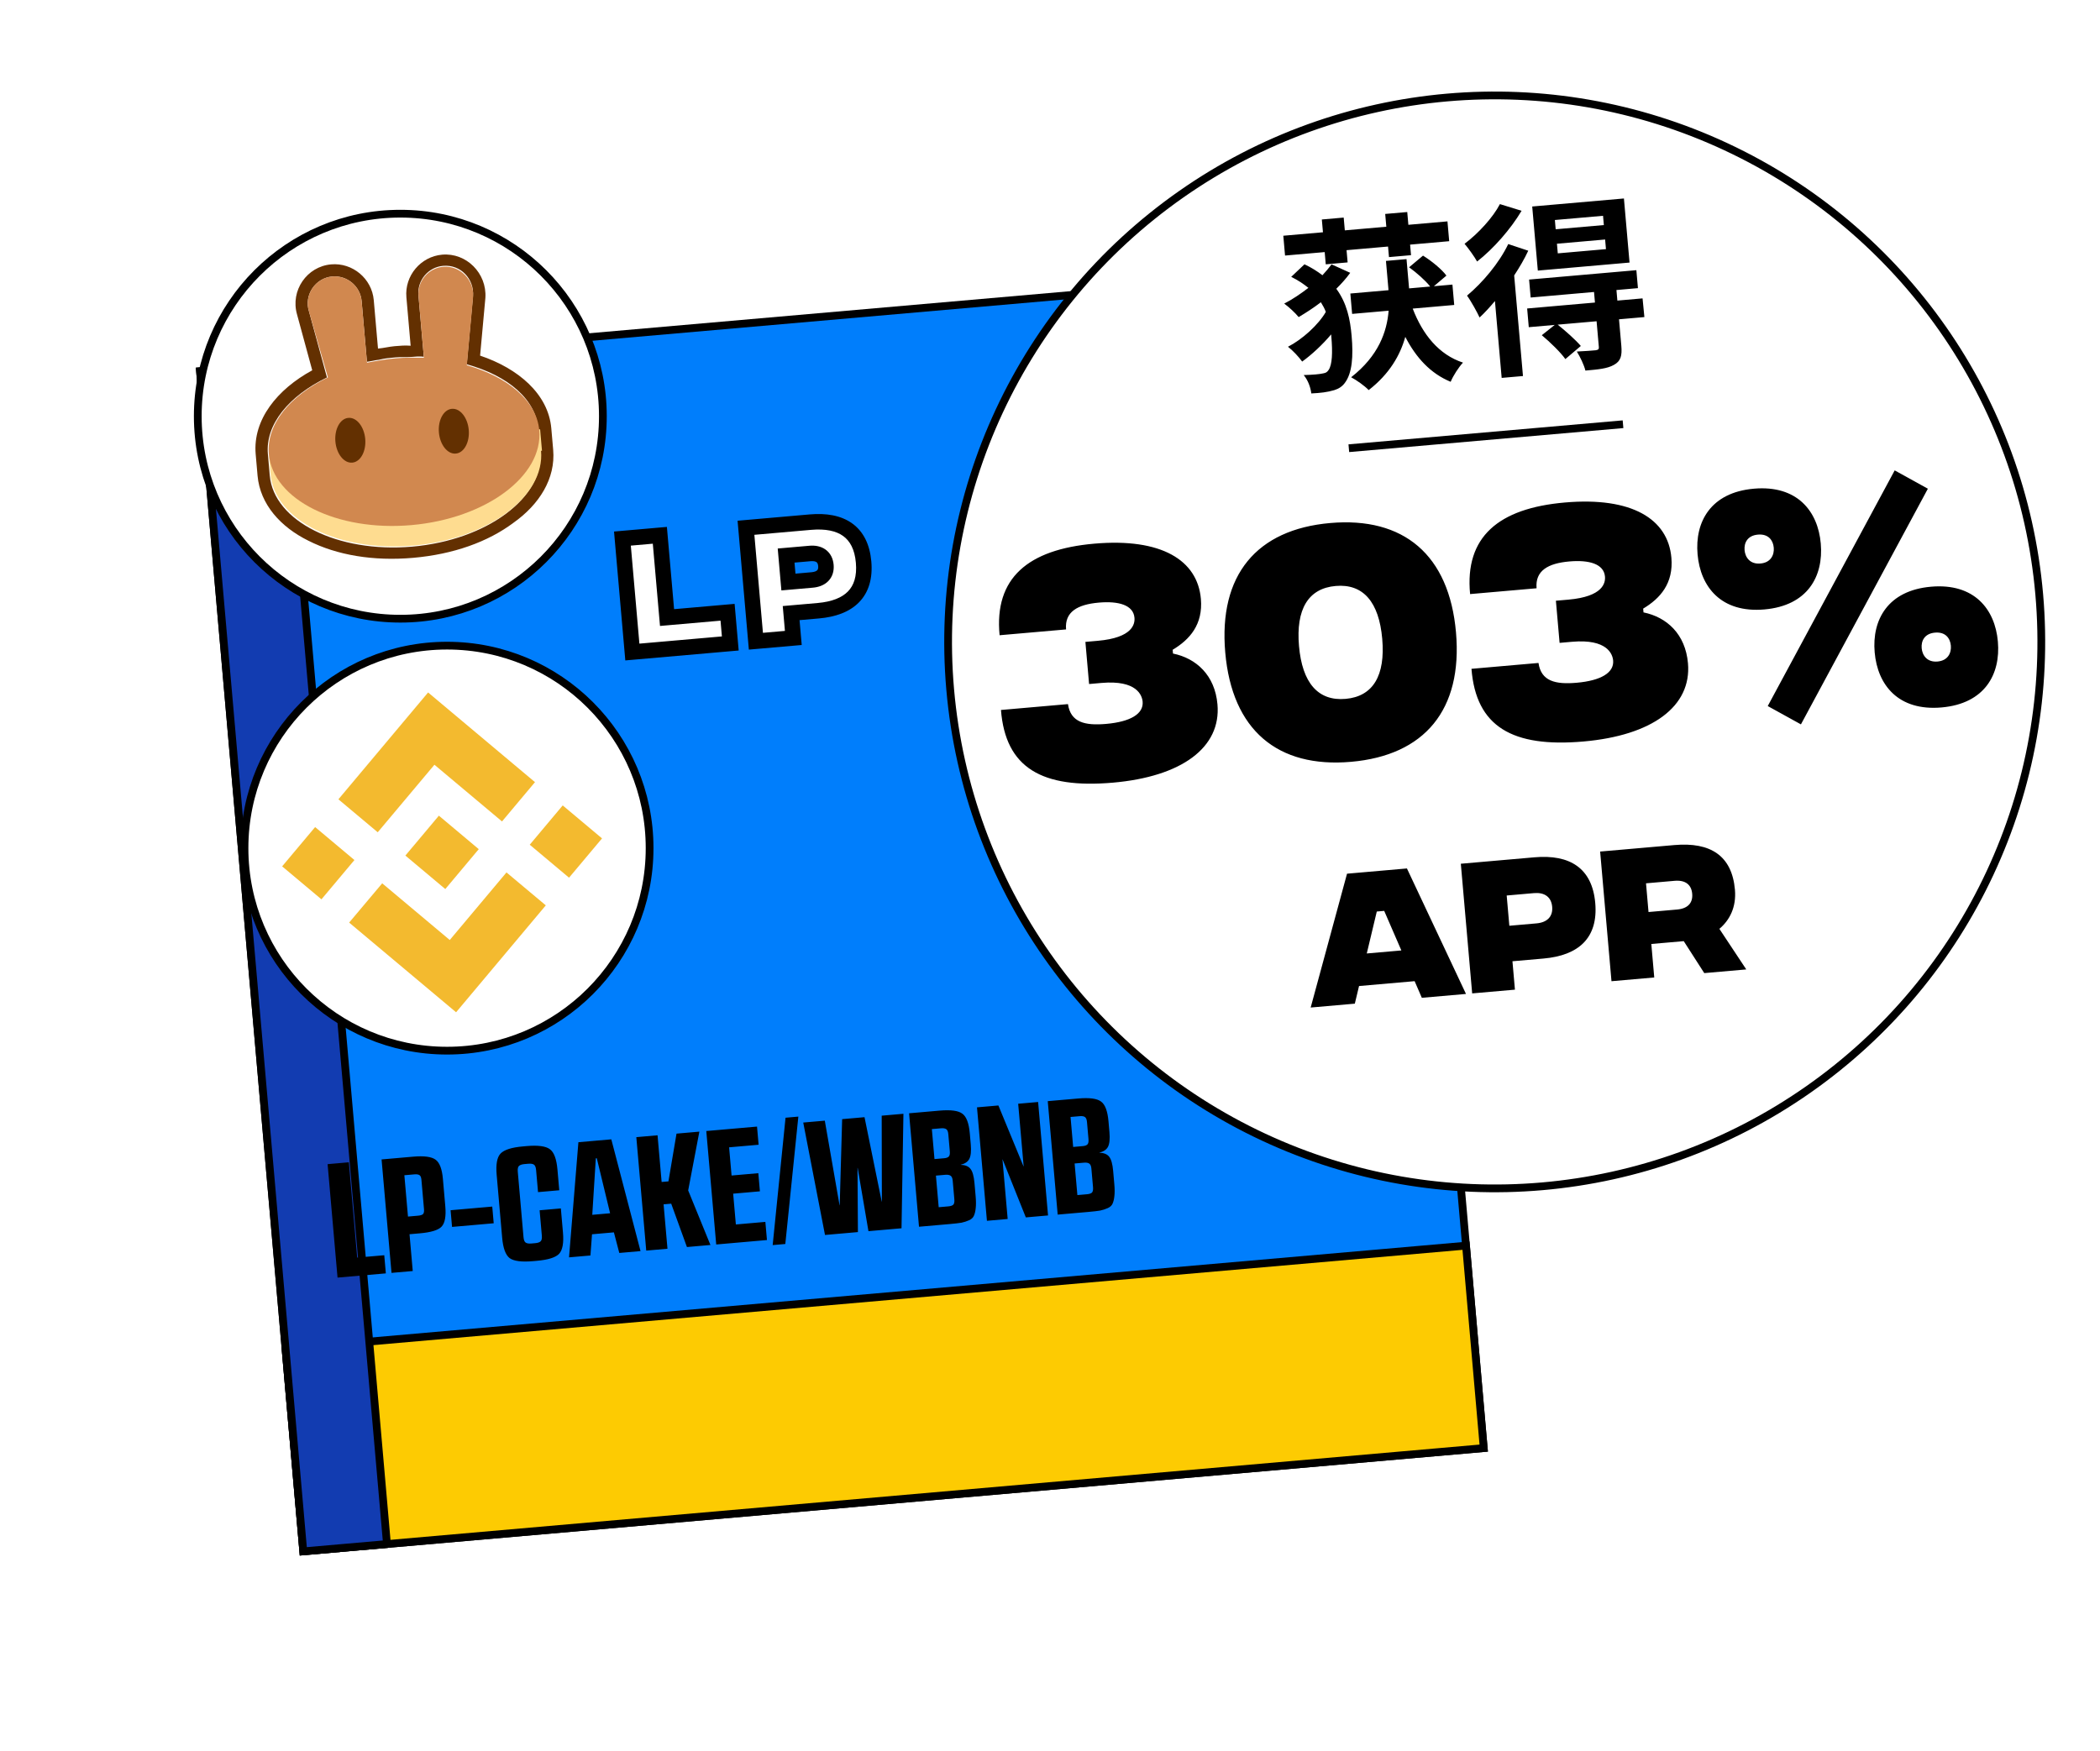 <svg width="271" height="226" viewBox="0 0 271 226" fill="none" xmlns="http://www.w3.org/2000/svg">
<g filter="url(#filter0_d)">
<rect x="0.811" y="22.911" width="152.914" height="152.914" transform="rotate(-5 0.811 22.911)" fill="#007EFC" stroke="black"/>
<rect x="11.852" y="149.112" width="152.914" height="26.231" transform="rotate(-5 11.852 149.112)" fill="#FDCB02" stroke="black"/>
<rect x="0.811" y="22.911" width="10.84" height="152.914" transform="rotate(-5 0.811 22.911)" fill="#123CB1" stroke="black"/>
</g>
<path d="M81.604 84.162L94.243 83.056L93.891 79.029L86.081 79.712L85.152 69.095L80.323 69.518L81.604 84.162ZM97.547 82.767L102.376 82.344L102.096 79.137L105.6 78.83C109.575 78.483 111.79 76.497 111.445 72.557C111.101 68.617 108.574 67.046 104.582 67.395L96.266 68.123L97.547 82.767ZM101.745 75.127L101.446 71.71L104.532 71.44C105.682 71.34 106.482 71.849 106.581 72.982C106.681 74.116 105.981 74.757 104.813 74.859L101.745 75.127Z" fill="white"/>
<path d="M81.604 84.162L80.608 84.249L80.695 85.245L81.691 85.158L81.604 84.162ZM94.243 83.056L94.33 84.052L95.326 83.965L95.239 82.969L94.243 83.056ZM93.891 79.029L94.887 78.942L94.8 77.946L93.804 78.033L93.891 79.029ZM86.081 79.712L85.084 79.799L85.172 80.796L86.168 80.709L86.081 79.712ZM85.152 69.095L86.148 69.008L86.061 68.012L85.065 68.099L85.152 69.095ZM80.323 69.518L80.236 68.522L79.239 68.609L79.326 69.605L80.323 69.518ZM81.691 85.158L94.33 84.052L94.156 82.06L81.517 83.166L81.691 85.158ZM95.239 82.969L94.887 78.942L92.895 79.116L93.247 83.143L95.239 82.969ZM93.804 78.033L85.993 78.716L86.168 80.709L93.978 80.025L93.804 78.033ZM87.077 79.625L86.148 69.008L84.156 69.183L85.084 79.799L87.077 79.625ZM85.065 68.099L80.236 68.522L80.41 70.514L85.239 70.091L85.065 68.099ZM79.326 69.605L80.608 84.249L82.6 84.075L81.319 69.431L79.326 69.605ZM97.547 82.767L96.551 82.854L96.638 83.85L97.635 83.763L97.547 82.767ZM102.376 82.344L102.464 83.341L103.46 83.254L103.373 82.257L102.376 82.344ZM102.096 79.137L102.009 78.141L101.012 78.228L101.1 79.224L102.096 79.137ZM96.266 68.123L96.179 67.127L95.183 67.214L95.27 68.21L96.266 68.123ZM101.745 75.127L100.749 75.214L100.836 76.21L101.832 76.123L101.745 75.127ZM101.446 71.71L101.359 70.714L100.363 70.801L100.45 71.797L101.446 71.71ZM97.635 83.763L102.464 83.341L102.289 81.348L97.46 81.771L97.635 83.763ZM103.373 82.257L103.092 79.05L101.1 79.224L101.38 82.432L103.373 82.257ZM102.183 80.133L105.687 79.826L105.513 77.834L102.009 78.141L102.183 80.133ZM105.687 79.826C107.803 79.641 109.62 79.008 110.858 77.739C112.122 76.445 112.632 74.646 112.442 72.47L110.449 72.644C110.603 74.408 110.178 75.572 109.427 76.342C108.65 77.138 107.372 77.671 105.513 77.834L105.687 79.826ZM112.442 72.47C112.251 70.294 111.436 68.61 109.964 67.555C108.522 66.521 106.618 66.213 104.495 66.399L104.669 68.392C106.538 68.228 107.893 68.531 108.799 69.18C109.674 69.808 110.295 70.88 110.449 72.644L112.442 72.47ZM104.495 66.399L96.179 67.127L96.353 69.119L104.669 68.392L104.495 66.399ZM95.27 68.21L96.551 82.854L98.543 82.68L97.262 68.036L95.27 68.21ZM102.741 75.04L102.442 71.623L100.45 71.797L100.749 75.214L102.741 75.04ZM101.533 72.706L104.619 72.436L104.445 70.444L101.359 70.714L101.533 72.706ZM104.619 72.436C105.041 72.399 105.265 72.487 105.366 72.56C105.444 72.616 105.556 72.736 105.585 73.07L107.578 72.895C107.508 72.096 107.17 71.394 106.535 70.937C105.924 70.497 105.173 70.38 104.445 70.444L104.619 72.436ZM105.585 73.07C105.614 73.403 105.525 73.539 105.458 73.607C105.37 73.698 105.16 73.825 104.726 73.862L104.9 75.855C105.634 75.791 106.358 75.546 106.887 75.007C107.437 74.446 107.648 73.695 107.578 72.895L105.585 73.07ZM104.726 73.862L101.658 74.131L101.832 76.123L104.9 75.855L104.726 73.862Z" fill="black"/>
<circle cx="51.661" cy="53.721" r="26.139" fill="white" stroke="black"/>
<path fill-rule="evenodd" clip-rule="evenodd" d="M38.328 40.573C37.453 37.496 39.607 34.398 42.736 34.124C45.504 33.882 47.99 35.968 48.233 38.736L48.78 44.994C49.502 44.931 50.214 44.747 50.936 44.684C51.658 44.621 52.259 44.568 52.992 44.626L52.444 38.368C52.202 35.6 54.289 33.113 57.057 32.871C60.186 32.597 62.845 35.275 62.638 38.446L61.956 45.903C66.829 47.538 70.755 50.832 71.144 55.285L71.386 58.053C71.713 61.784 69.58 65.123 66.269 67.474C62.968 69.946 58.5 71.549 53.326 72.002C48.151 72.455 43.472 71.651 39.793 69.791C36.244 68.04 33.564 65.121 33.237 61.391L32.995 58.623C32.606 54.17 35.78 50.254 40.294 47.798L38.328 40.573ZM60.235 47.023L61.041 38.222C61.213 36.024 59.47 34.115 57.183 34.315C55.258 34.483 53.83 36.185 53.998 38.11L54.693 46.053C54.201 45.975 53.6 46.028 53.118 46.07C52.396 46.133 51.784 46.065 51.062 46.128C50.34 46.191 49.618 46.255 48.906 46.438C48.425 46.48 47.834 46.653 47.352 46.695L46.668 38.873C46.499 36.947 44.798 35.52 42.873 35.688C40.706 35.878 39.201 38.071 39.872 40.195L42.194 48.723C37.308 51.091 34.233 54.755 34.57 58.606L34.812 61.374C35.328 67.271 43.572 71.4 53.199 70.558C62.827 69.716 70.228 64.218 69.712 58.321L69.47 55.553C69.243 51.571 65.578 48.496 60.235 47.023Z" fill="#633001"/>
<path d="M69.822 58.19C70.338 64.087 62.937 69.585 53.309 70.427C43.681 71.269 35.438 67.14 34.922 61.243L34.68 58.475L69.7 55.411L69.942 58.179L69.822 58.19Z" fill="#FEDC90"/>
<path fill-rule="evenodd" clip-rule="evenodd" d="M39.872 40.195C39.201 38.071 40.707 35.878 42.873 35.688C44.798 35.52 46.5 36.947 46.668 38.873L47.363 46.816C48.556 46.59 49.749 46.364 51.073 46.249C52.276 46.143 53.49 46.158 54.704 46.173L54.009 38.231C53.841 36.305 55.268 34.604 57.194 34.435C59.36 34.246 61.224 36.144 61.052 38.342L60.246 47.144C65.469 48.627 69.253 51.691 69.59 55.542C70.106 61.439 62.705 66.937 53.078 67.78C43.45 68.622 35.207 64.493 34.691 58.596C34.354 54.745 37.429 51.08 42.315 48.713L39.872 40.195Z" fill="#D1884F"/>
<path d="M47.133 56.658C47.269 58.223 46.543 59.62 45.46 59.715C44.377 59.81 43.418 58.56 43.282 56.995C43.145 55.431 43.871 54.033 44.954 53.938C46.037 53.844 46.996 55.094 47.133 56.658Z" fill="#633001"/>
<path d="M60.491 55.489C60.628 57.054 59.901 58.452 58.818 58.546C57.735 58.641 56.777 57.391 56.64 55.826C56.503 54.262 57.23 52.864 58.313 52.77C59.396 52.675 60.354 53.925 60.491 55.489Z" fill="#633001"/>
<circle cx="57.691" cy="109.477" r="26.139" fill="white" stroke="black"/>
<path d="M48.745 107.427L56.062 98.711L64.784 106.03L69.039 100.957L55.245 89.38L43.671 103.173L48.745 107.427Z" fill="#F3BA2F"/>
<path d="M40.666 106.755L36.41 111.827L41.482 116.083L45.738 111.011L40.666 106.755Z" fill="#F3BA2F"/>
<path d="M49.322 114.016L58.041 121.332L65.36 112.61L70.434 116.861L70.431 116.865L58.857 130.661L45.064 119.09L45.057 119.084L49.322 114.016Z" fill="#F3BA2F"/>
<path d="M72.618 103.961L68.362 109.033L73.434 113.289L77.69 108.217L72.618 103.961Z" fill="#F3BA2F"/>
<path d="M61.782 109.605L56.636 105.284L53.444 109.089L53.075 109.525L52.319 110.426L52.313 110.433L52.321 110.442L57.465 114.756L61.782 109.608L61.785 109.604L61.782 109.605Z" fill="#F3BA2F"/>
<path d="M43.558 164.909L42.276 150.265L45.017 150.025L46.093 162.326L49.587 162.021L49.792 164.364L43.558 164.909ZM50.523 164.3L49.242 149.656L53.321 149.299C54.744 149.174 55.711 149.308 56.223 149.698C56.734 150.075 57.045 150.898 57.156 152.168L57.465 155.703C57.579 157 57.417 157.879 56.979 158.338C56.554 158.783 55.624 159.068 54.187 159.194L52.848 159.311L53.264 164.06L50.523 164.3ZM53.479 151.583L52.182 151.696L52.649 157.031L53.946 156.917C54.225 156.893 54.43 156.833 54.562 156.737C54.693 156.627 54.745 156.412 54.717 156.091L54.384 152.284C54.355 151.963 54.267 151.76 54.12 151.674C53.971 151.589 53.758 151.558 53.479 151.583ZM58.336 158.367L58.147 156.213L63.524 155.742L63.712 157.897L58.336 158.367ZM67.482 147.976L67.963 147.933C69.442 147.804 70.444 147.941 70.972 148.345C71.498 148.735 71.82 149.606 71.938 150.959L72.172 153.636L69.432 153.876L69.183 151.031C69.15 150.654 69.052 150.417 68.889 150.319C68.739 150.22 68.497 150.184 68.163 150.214L67.682 150.256C67.361 150.284 67.129 150.36 66.985 150.485C66.841 150.61 66.786 150.861 66.819 151.238L67.558 159.69C67.591 160.066 67.689 160.303 67.853 160.402C68.016 160.5 68.258 160.535 68.578 160.507L69.06 160.465C69.394 160.435 69.626 160.359 69.756 160.235C69.9 160.11 69.955 159.859 69.922 159.483L69.637 156.219L72.377 155.979L72.648 159.076C72.766 160.428 72.601 161.349 72.152 161.838C71.702 162.313 70.737 162.616 69.259 162.745L68.778 162.787C67.314 162.915 66.311 162.785 65.771 162.397C65.244 161.993 64.921 161.115 64.803 159.762L64.093 151.645C63.975 150.292 64.141 149.378 64.591 148.903C65.054 148.413 66.018 148.104 67.482 147.976ZM78.888 147.062L82.659 161.488L79.918 161.728L79.222 159.07L76.398 159.317L76.195 162.054L73.433 162.295L74.641 147.434L78.888 147.062ZM76.889 149.514L76.431 156.805L78.732 156.604L77.015 149.503L76.889 149.514ZM85.635 155.452L86.136 161.184L83.396 161.424L82.115 146.78L84.855 146.54L85.382 152.565L86.261 152.488L87.303 146.326L90.252 146.068L88.808 153.656L91.68 160.699L88.647 160.964L86.618 155.366L85.635 155.452ZM94.613 154.076L94.961 158.051L98.769 157.718L98.974 160.061L92.426 160.634L91.144 145.99L97.692 145.417L97.897 147.76L94.09 148.093L94.408 151.733L97.86 151.431L98.065 153.774L94.613 154.076ZM99.712 160.713L101.372 144.273L103.025 144.128L101.343 160.57L99.712 160.713ZM103.656 144.895L106.439 144.652L108.343 155.573L108.364 155.571L108.677 144.456L111.564 144.203L113.782 155.097L113.803 155.096L113.781 144.009L116.585 143.764L116.339 158.542L112.071 158.915L110.682 150.752L110.661 150.754L110.711 159.034L106.464 159.406L103.656 144.895ZM118.595 158.344L117.314 143.7L121.247 143.356C122.697 143.229 123.679 143.361 124.191 143.752C124.715 144.128 125.036 144.978 125.152 146.303L125.274 147.705C125.351 148.583 125.287 149.214 125.082 149.598C124.889 149.966 124.51 150.217 123.946 150.35C124.552 150.368 124.981 150.541 125.235 150.87C125.503 151.198 125.675 151.808 125.754 152.701L125.904 154.416C125.959 155.044 125.961 155.557 125.912 155.954C125.875 156.337 125.798 156.66 125.68 156.923C125.576 157.171 125.368 157.365 125.057 157.505C124.746 157.645 124.418 157.751 124.073 157.823C123.726 157.881 123.226 157.939 122.57 157.996L118.595 158.344ZM120.779 151.745L121.136 155.824L122.371 155.716C122.663 155.691 122.875 155.623 123.006 155.513C123.136 155.389 123.186 155.153 123.155 154.804L122.945 152.399C122.915 152.064 122.819 151.847 122.656 151.749C122.507 151.65 122.279 151.614 121.972 151.64L120.779 151.745ZM120.254 145.741L120.593 149.611L121.848 149.501C122.127 149.477 122.324 149.403 122.44 149.281C122.556 149.158 122.599 148.929 122.57 148.595L122.377 146.398C122.348 146.063 122.259 145.846 122.11 145.747C121.96 145.648 121.739 145.611 121.446 145.636L120.254 145.741ZM126.079 142.933L128.841 142.692L132.079 150.545L132.1 150.544L131.393 142.468L133.966 142.243L135.247 156.887L132.381 157.138L129.388 149.664L129.367 149.665L130.038 157.343L127.361 157.577L126.079 142.933ZM136.492 156.778L135.21 142.134L139.143 141.79C140.594 141.663 141.575 141.795 142.087 142.186C142.612 142.562 142.932 143.412 143.048 144.737L143.171 146.139C143.248 147.018 143.183 147.649 142.978 148.032C142.785 148.4 142.407 148.651 141.842 148.785C142.448 148.802 142.878 148.975 143.132 149.304C143.399 149.632 143.572 150.243 143.65 151.135L143.8 152.851C143.855 153.478 143.858 153.991 143.808 154.389C143.771 154.771 143.694 155.094 143.577 155.358C143.472 155.606 143.264 155.8 142.953 155.939C142.642 156.079 142.314 156.185 141.969 156.257C141.623 156.316 141.122 156.373 140.467 156.431L136.492 156.778ZM138.676 150.179L139.033 154.258L140.267 154.15C140.56 154.125 140.772 154.057 140.903 153.947C141.032 153.824 141.082 153.587 141.052 153.239L140.841 150.833C140.812 150.498 140.716 150.282 140.552 150.183C140.403 150.084 140.175 150.048 139.868 150.075L138.676 150.179ZM138.151 144.175L138.489 148.045L139.744 147.935C140.023 147.911 140.221 147.837 140.336 147.715C140.452 147.592 140.495 147.364 140.466 147.029L140.274 144.832C140.245 144.498 140.155 144.281 140.006 144.181C139.857 144.082 139.636 144.045 139.343 144.071L138.151 144.175Z" fill="black"/>
<circle cx="192.889" cy="82.856" r="70.537" transform="rotate(-5 192.889 82.856)" fill="white" stroke="black"/>
<path d="M171.086 34.117L173.908 33.87L173.77 32.292L179.125 31.823L179.244 33.186L182.089 32.937L181.97 31.575L187.015 31.133L186.791 28.575L181.746 29.016L181.602 27.367L178.757 27.616L178.901 29.265L173.546 29.734L173.401 28.084L170.58 28.331L170.725 29.981L165.608 30.428L165.832 32.986L170.948 32.539L171.086 34.117ZM171.834 34.124C171.489 34.587 171.096 35.056 170.656 35.528C169.984 35.008 169.245 34.543 168.34 34.116L166.627 35.736C167.507 36.164 168.225 36.656 168.847 37.156C167.853 37.917 166.808 38.635 165.724 39.188C166.316 39.617 167.154 40.387 167.587 40.928C168.549 40.362 169.529 39.722 170.455 39.014C170.708 39.426 170.935 39.816 171.094 40.26C170.132 41.934 168.033 43.828 166.211 44.758C166.831 45.234 167.602 46.058 168.041 46.67C169.265 45.792 170.669 44.489 171.781 43.163L171.802 43.402C171.993 45.577 171.907 47.079 171.46 47.744C171.289 48 171.132 48.134 170.776 48.189C170.304 48.303 169.419 48.38 168.241 48.411C168.78 49.063 169.125 49.972 169.22 50.783C170.372 50.73 171.302 50.625 172.194 50.354C172.757 50.184 173.212 49.88 173.535 49.442C174.509 48.176 174.653 45.971 174.423 43.341C174.237 41.213 173.814 39.13 172.447 37.274C173.112 36.614 173.727 35.934 174.242 35.214L171.834 34.124ZM187.663 39.364L187.433 36.734L185.042 36.943L186.657 35.573C186.055 34.759 184.757 33.692 183.636 32.995L181.841 34.501C182.818 35.21 183.941 36.196 184.564 36.985L181.838 37.224L181.83 37.128L181.508 33.446L178.854 33.678L179.174 37.336L179.184 37.456L174.259 37.887L174.489 40.517L179.199 40.105C178.979 42.822 177.902 45.928 174.361 48.695C175.095 49.088 176.096 49.796 176.626 50.352C179.311 48.262 180.69 45.852 181.35 43.482C182.742 46.179 184.606 48.208 187.205 49.282C187.523 48.507 188.244 47.384 188.796 46.806C185.67 45.778 183.587 43.166 182.307 39.833L187.663 39.364ZM206.973 29.05L200.757 29.594L200.653 28.398L206.869 27.854L206.973 29.05ZM207.245 32.158L201.029 32.702L200.92 31.459L207.137 30.915L207.245 32.158ZM209.564 25.619L197.729 26.654L198.453 34.927L210.288 33.891L209.564 25.619ZM193.559 26.345C192.695 28.034 190.76 30.155 188.996 31.466C189.478 32.026 190.274 33.137 190.617 33.757C192.737 32.102 194.971 29.546 196.356 27.208L193.559 26.345ZM194.636 31.502C193.454 33.967 191.314 36.491 189.316 38.159C189.807 38.815 190.667 40.378 190.936 40.981C191.605 40.368 192.264 39.636 192.919 38.856L193.787 48.778L196.536 48.538L195.4 35.555C196.101 34.482 196.731 33.415 197.217 32.361L194.636 31.502ZM211.969 38.514L208.718 38.799L208.598 37.436L211.372 37.193L211.169 34.874L197.326 36.085L197.529 38.404L205.706 37.689L205.825 39.052L197.074 39.818L197.285 42.232L200.633 41.939L198.966 43.266C200.058 44.182 201.401 45.486 202.006 46.349L204.002 44.656C203.331 43.872 202.051 42.731 201.015 41.906L206.036 41.467L206.327 44.79C206.35 45.053 206.262 45.157 205.93 45.21C205.619 45.237 204.495 45.336 203.487 45.376C203.908 46.062 204.407 47.078 204.593 47.833C206.219 47.69 207.415 47.586 208.264 47.102C209.161 46.614 209.341 45.924 209.226 44.609L208.929 41.214L212.204 40.927L211.969 38.514Z" fill="black"/>
<line x1="174.063" y1="57.854" x2="209.447" y2="54.759" stroke="black"/>
<path d="M143.625 101.022C152.481 100.247 157.599 96.496 157.111 90.918C156.781 87.152 154.377 84.973 151.372 84.358L151.33 83.87C153.533 82.553 155.26 80.61 154.971 77.297C154.534 72.312 149.889 69.415 141.207 70.175C132.665 70.922 128.28 74.609 128.996 81.994L137.573 81.244C137.375 78.978 139.048 78.023 141.803 77.782C144.348 77.559 146.257 78.095 146.4 79.734C146.47 80.536 146.17 82.319 141.672 82.712L140.068 82.853L140.544 88.292L142.148 88.151C146.715 87.752 147.383 89.766 147.454 90.568C147.591 92.137 145.889 93.164 142.751 93.439C139.996 93.68 138.166 93.243 137.819 90.884L129.172 91.641C129.756 99.108 134.455 101.824 143.625 101.022ZM174.352 98.333C183.836 97.504 188.767 91.626 187.892 81.62C187.016 71.613 181.139 66.681 171.655 67.511C162.172 68.341 157.24 74.218 158.116 84.225C158.991 94.232 164.868 99.163 174.352 98.333ZM173.641 90.209C170.085 90.52 168.049 88.134 167.634 83.392C167.219 78.65 168.81 75.946 172.366 75.635C175.923 75.324 177.958 77.711 178.373 82.453C178.788 87.194 177.198 89.898 173.641 90.209ZM204.342 95.71C213.199 94.935 218.316 91.184 217.828 85.606C217.499 81.84 215.095 79.661 212.09 79.046L212.047 78.558C214.25 77.241 215.978 75.298 215.688 71.985C215.252 66.999 210.607 64.103 201.925 64.863C193.382 65.61 188.997 69.296 189.713 76.682L198.291 75.932C198.092 73.665 199.766 72.711 202.52 72.47C205.065 72.247 206.974 72.783 207.118 74.422C207.188 75.224 206.887 77.007 202.389 77.4L200.785 77.54L201.261 82.98L202.865 82.839C207.433 82.44 208.101 84.454 208.171 85.256C208.308 86.825 206.606 87.852 203.468 88.127C200.714 88.368 198.884 87.931 198.537 85.572L189.89 86.329C190.473 93.796 195.172 96.512 204.342 95.71ZM232.406 93.5L248.787 63.082L244.505 60.716L228.123 91.135L232.406 93.5ZM227.7 78.664C233.279 78.176 235.335 74.377 234.966 70.158C234.6 65.974 231.915 62.59 226.336 63.078C220.758 63.566 218.701 67.365 219.067 71.549C219.436 75.768 222.121 79.152 227.7 78.664ZM227.181 72.737C225.822 72.856 225.213 71.925 225.134 71.019C225.051 70.077 225.495 69.125 226.855 69.006C228.215 68.887 228.817 69.748 228.899 70.689C228.979 71.596 228.541 72.618 227.181 72.737ZM250.555 91.315C256.133 90.827 258.19 87.028 257.821 82.809C257.455 78.626 254.77 75.242 249.191 75.73C243.612 76.218 241.556 80.016 241.922 84.201C242.291 88.419 244.976 91.803 250.555 91.315ZM250.036 85.388C248.676 85.507 248.068 84.576 247.988 83.67C247.906 82.728 248.35 81.776 249.71 81.657C251.069 81.538 251.672 82.399 251.754 83.34C251.833 84.247 251.396 85.269 250.036 85.388Z" fill="black"/>
<path d="M183.484 128.793L189.183 128.295L181.562 112.097L173.831 112.774L169.139 130.049L174.837 129.55L175.381 127.274L182.554 126.646L183.484 128.793ZM176.379 123.071L177.672 117.658L178.628 117.574L180.842 122.681L176.379 123.071ZM189.98 128.225L195.499 127.742L195.178 124.076L199.183 123.726C203.725 123.329 206.257 121.059 205.863 116.556C205.469 112.054 202.582 110.258 198.019 110.658L188.516 111.489L189.98 128.225ZM194.777 119.494L194.435 115.589L197.962 115.28C199.277 115.165 200.191 115.748 200.305 117.043C200.418 118.338 199.619 119.07 198.284 119.187L194.777 119.494ZM225.352 125.131L221.882 119.893C223.209 118.773 224.086 117.09 223.889 114.839C223.504 110.436 220.719 108.672 216.077 109.078L206.494 109.916L207.958 126.652L213.477 126.169L213.099 121.846L217.283 121.48L219.932 125.605L225.352 125.131ZM212.414 114.016L216.1 113.693C217.494 113.571 218.271 114.186 218.374 115.362C218.476 116.537 217.818 117.277 216.424 117.399L212.738 117.722L212.414 114.016Z" fill="black"/>
<defs>
<filter id="filter0_d" x="0.269" y="9.042" width="216.743" height="216.743" filterUnits="userSpaceOnUse" color-interpolation-filters="sRGB">
<feFlood flood-opacity="0" result="BackgroundImageFix"/>
<feColorMatrix in="SourceAlpha" type="matrix" values="0 0 0 0 0 0 0 0 0 0 0 0 0 0 0 0 0 0 127 0"/>
<feOffset dx="25" dy="25"/>
<feGaussianBlur stdDeviation="12.5"/>
<feColorMatrix type="matrix" values="0 0 0 0 0 0 0 0 0 0 0 0 0 0 0 0 0 0 0.25 0"/>
<feBlend mode="normal" in2="BackgroundImageFix" result="effect1_dropShadow"/>
<feBlend mode="normal" in="SourceGraphic" in2="effect1_dropShadow" result="shape"/>
</filter>
</defs>
</svg>
